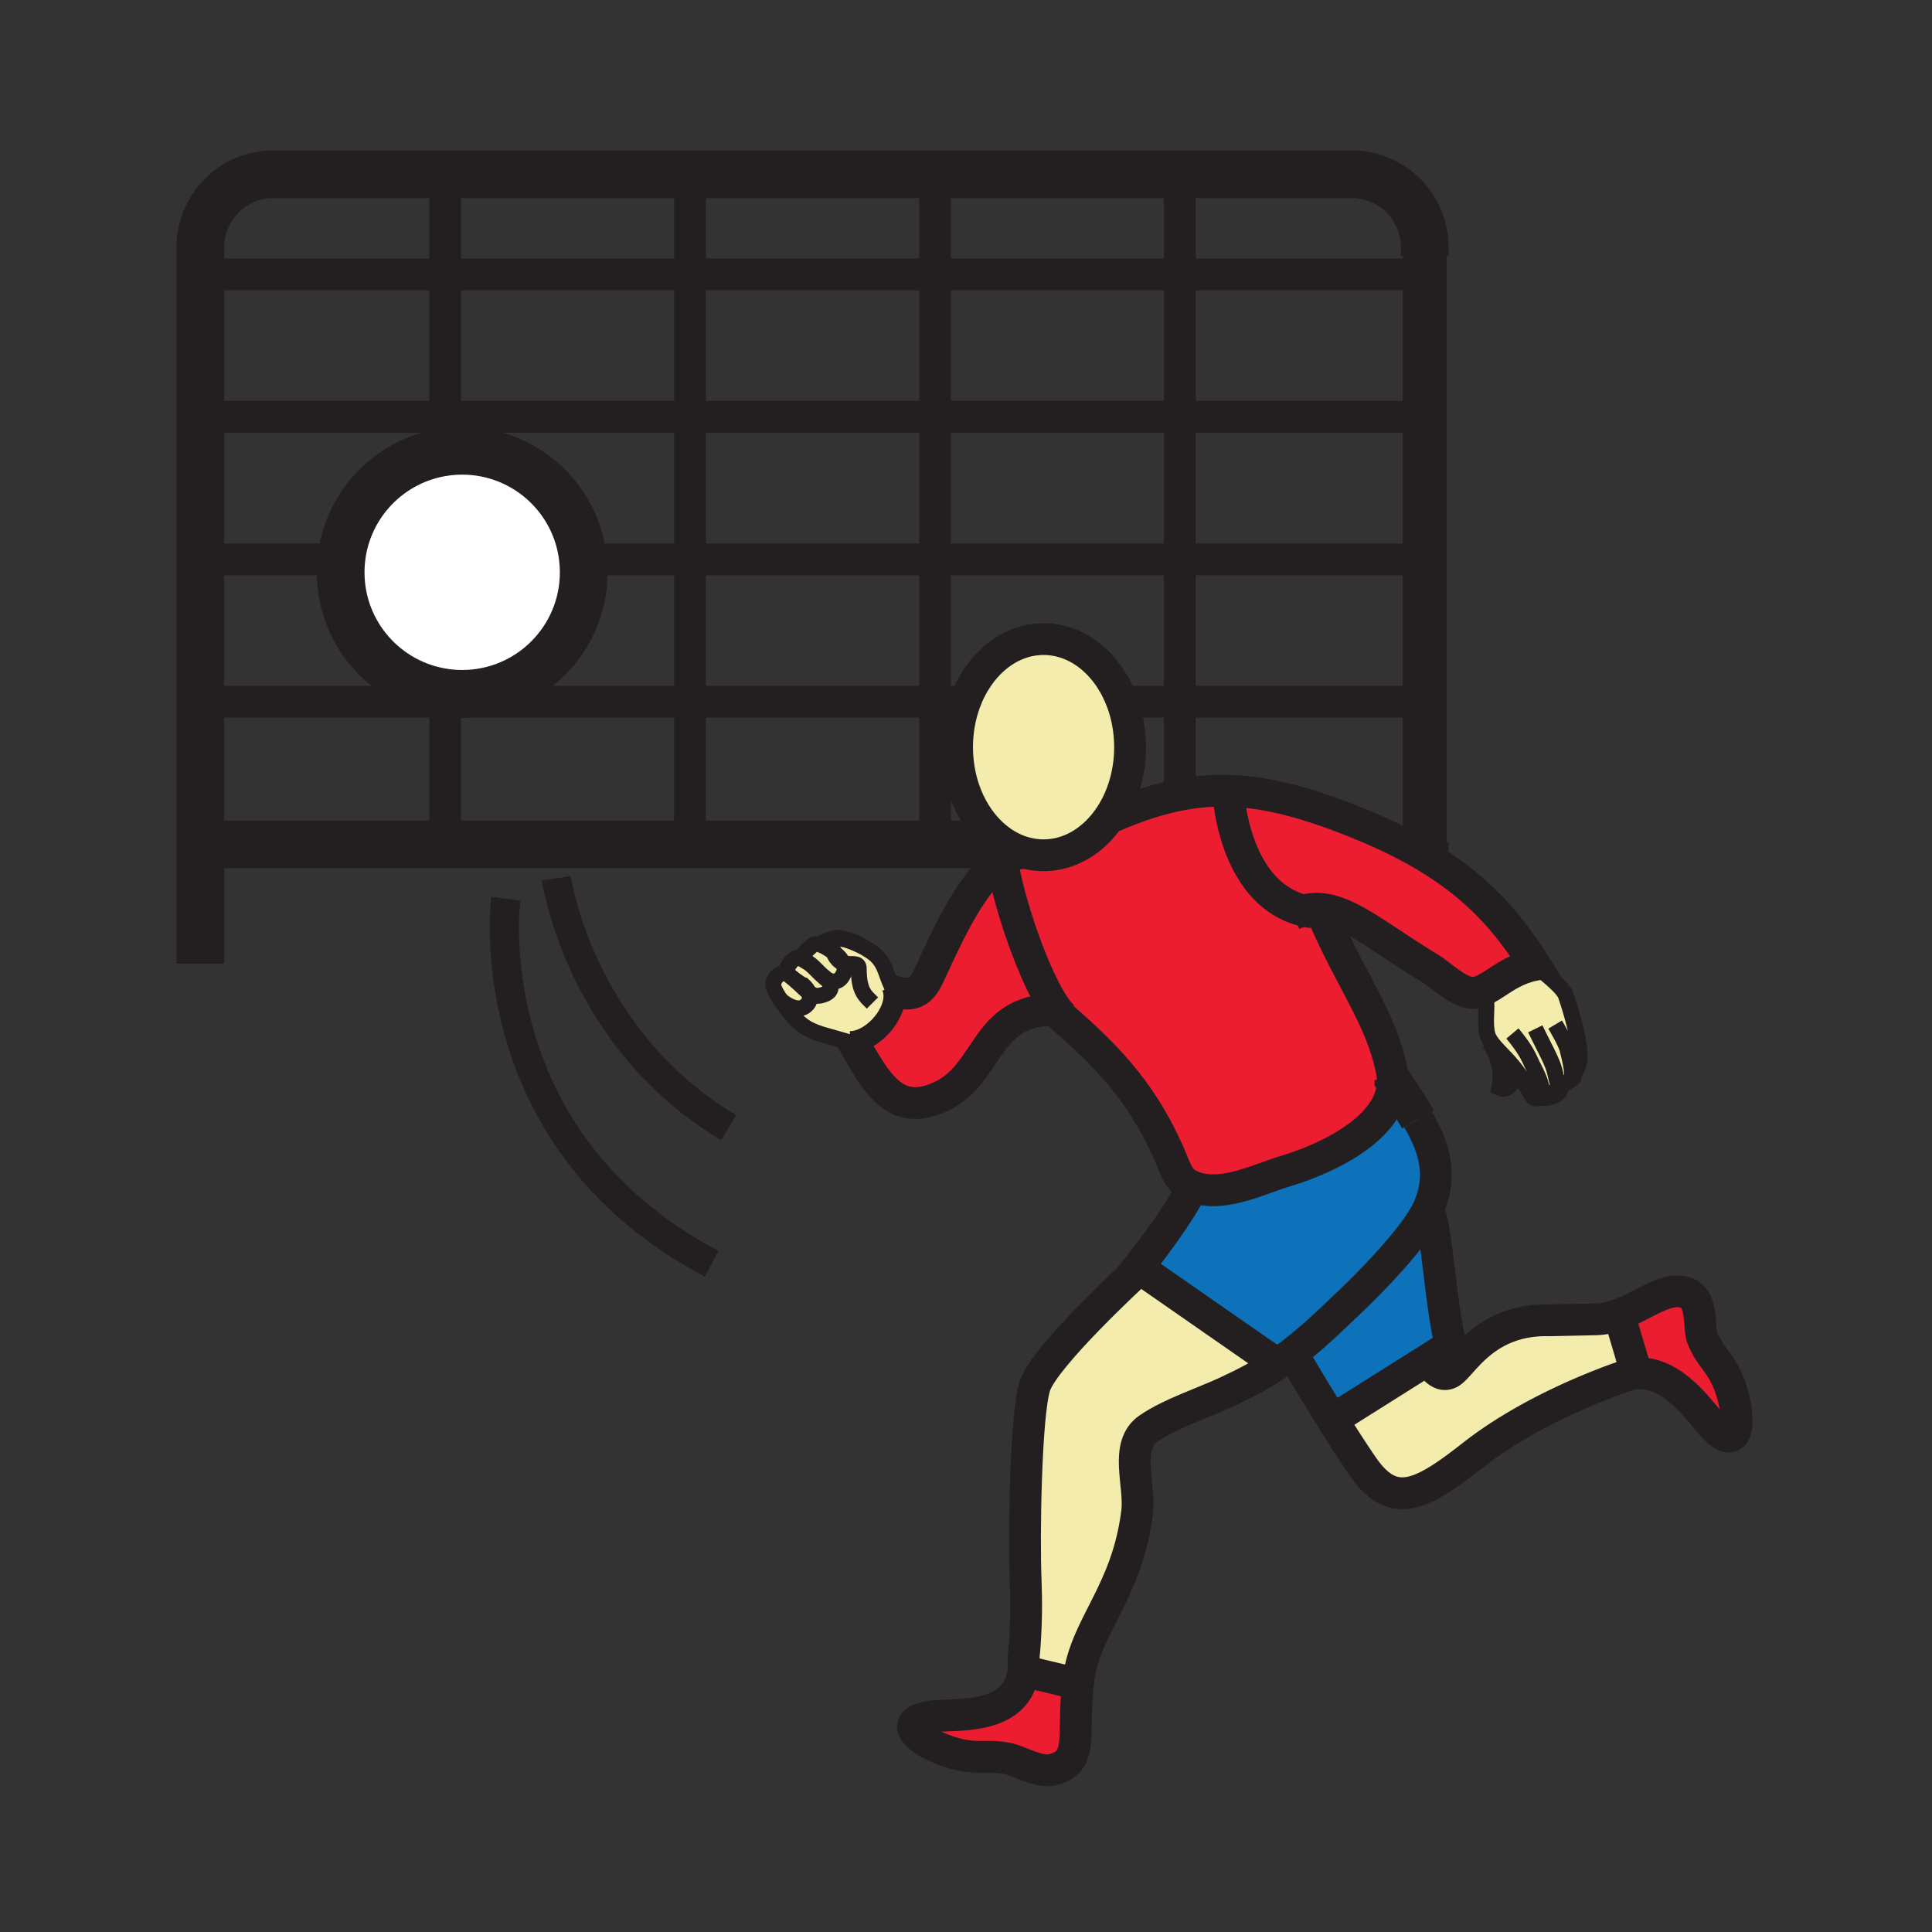 <?xml version="1.0"?><svg xmlns="http://www.w3.org/2000/svg" width="850.394" height="850.394" viewBox="0 0 850.394 850.394" overflow="visible"><rect x="0" y="0" width="850.394" height="850.394" fill="#333333" stroke="none"/><path d="M582.77 403.95c12.021 27.91 25.5 44.74 29.9 67.729.23 1.24.37 2.46.39 3.65.54 20.42-27.93 34.38-46.979 40.06-10.89 3.24-25.59 10.71-37.85 7.92-1.57-.359-2.891-.79-4.021-1.3-6.11-2.74-6.7-7.75-10.28-15.63-12.58-27.67-28.06-42.88-50.149-61.93.33-.01.66-.01 1-.01l.25-.19c-9.431-12.7-21.471-47.67-23.91-65.61 3.24-2.18 6.59-3.34 9.979-3l.08-.28c2.63.72 5.36 1.1 8.16 1.1 11.79 0 22.33-6.7 29.311-17.22l.6.4c10.93-4.76 20.94-8.1 30.85-9.94 6.851-1.26 13.65-1.81 20.67-1.62l-.039 1.41s2.229 43.51 32.96 51.29c3.25-.87 6.39-.98 9.569-.46l-.491 3.631z" fill="#ed1d31"></path><path d="M573.69 400.78c-30.73-7.78-32.96-51.29-32.96-51.29l.039-1.41c16.79.47 34.86 5.21 57.931 14.64 10 4.09 18.67 8.3 26.29 12.67 24.89 14.29 38.569 30.29 50.609 49.29-10.31 2.08-16.029 7.74-21.619 10.629-1.57.811-3.131 1.41-4.78 1.641-6.41.92-14.811-7.7-19.66-10.641-21.25-12.859-34.05-24.02-46.28-25.99-3.18-.519-6.32-.409-9.57.461z" fill="#ed1d31"></path><path d="M494.05 309.3c2.16 5.97 3.36 12.6 3.36 19.58 0 11.54-3.29 22.13-8.76 30.36-6.98 10.52-17.521 17.22-29.311 17.22-2.8 0-5.53-.38-8.16-1.1-3.84-1.05-7.47-2.82-10.79-5.2-11.42-8.21-19.12-23.62-19.12-41.28 0-6.98 1.2-13.61 3.36-19.58 5.98-16.51 19.271-28 34.71-28 15.441 0 28.741 11.49 34.711 28zM561.65 600.05l.35.53c-6.85 4.6-13.59 8.18-21.67 11.939-11.021 5.141-25.13 9.62-34.79 16.271-10.87 7.47-3.521 24.81-5.021 36.81-4.43 35.4-22.529 49.471-25.739 73.2-.101.78-.2 1.54-.29 2.29l-1.11-.12-20.11-4.819-2.859-.36c.27-1.98.33-4.16.16-6.57 0 0 1.68-14.149.88-33.45-.811-19.31 0-72.8 4.02-85.67 4.021-12.869 44.24-49.869 44.24-49.869l1.521-2.19 60.418 42.008zM719.52 601.82l.15 2.779c-.65.061-1.31.15-1.979.271 0 0-39.721 12.35-69.57 35.8-22.53 17.69-34.99 24.13-48.271 4.82-4.26-6.2-8.949-13.49-13.369-20.55l42.14-26.54c1.46 2.619 5.399 8.529 9.84 5.67 5.63-3.62 15.29-23.73 43.84-22.92l19.46-.431c3.78 0 7.37-.84 10.79-2.08l.53 1.46 6.439 21.721z" fill="#f4ecad" class="aac-skin-fill"></path><path d="M628.62 598.4l-42.14 26.54a1241.94 1241.94 0 0 1-17.381-28.75l-.359-.471c5.83-4.46 12.04-9.89 19.45-16.989l1.229-1.221c17.32-16 34.54-34.99 39.25-45.52 4.19 11.29 5.63 44.96 10 60.08L628.62 598.4z" fill="#0d72ba"></path><path d="M624.16 492.69c7.06 12.22 11.12 24.529 4.51 39.3-4.71 10.529-21.93 29.52-39.25 45.52l-1.229 1.221c-7.41 7.1-13.62 12.529-19.45 16.989a135.23 135.23 0 0 1-6.74 4.86l-.35-.53-60.42-42.01-.311-.22s15.24-19.19 21.55-30.82l1.74-4.99c1.13.51 2.45.94 4.021 1.3 12.26 2.79 26.96-4.68 37.85-7.92 19.05-5.68 47.52-19.64 46.979-40.06 3.83 5.92 7.8 11.64 11.1 17.36z" fill="#0d72ba"></path><path d="M719.52 601.82l-6.44-21.72-.53-1.46c11.45-4.12 21.061-12.729 29.681-9.56 7.64 2.82 5.22 15.17 7.14 19.91 3.27 8.069 7.01 9.89 10.61 17.66 6.729 14.54 7 36.92-7.721 19.069-7.09-8.609-17.91-22.42-32.59-21.12l-.15-2.779zM473.38 740.97l1.11.12c-2.71 23.23 2.75 34.141-11.04 37.84-5.84 1.57-14.16-3.47-19.13-4.66-8.471-2.029-12.13-.039-20.541-1.64-15.74-2.96-34.12-15.76-11.03-17.35 10.61-.74 34.95 1.09 37.66-19.49l2.859.36 20.112 4.82zM375.84 459.36c-.15-.24-.29-.48-.43-.73 9.73-1.08 19.76-13.3 18.12-22.17 12.45 3.44 13.5-3.46 19.16-15.35 4.58-9.62 15.62-33.91 28.43-42.47 2.439 17.94 14.479 52.91 23.91 65.61l-.25.19c-.34 0-.67 0-1 .01-30.511.3-28.261 27.88-49.22 38-20.67 9.98-28.74-5.99-38.72-23.09z" fill="#ed1d31"></path><path d="M684.72 480.34c-1.62 1.271-4.21 1.76-5.569 1.57l-.32-.08c-.38 1.58-2.34 2.25-3.811 1.22-1.399-.97-2.81-5.359-7.409-11.55-.83-1.1-1.75-2.27-2.801-3.48-2.939-3.399-6.27-6.35-8.35-9.27-.95-1.32-1.63-2.64-1.9-4-1.1-5.53.24-9.92-.579-19.44 5.59-2.89 11.31-8.55 21.619-10.629 3.45 3.1 11.261 8.86 13.36 12.85.44.84 6.54 18.979 6.41 28.18-.03 1.88-1.34 5.11-2.311 6.75-.029.89-.359 2.15-1.77 3.021-2.05 1.239-4.37 2.81-5.49 1.359.111.729.211 2.509-1.079 3.499z" fill="#f4ecad" class="aac-skin-fill"></path><path d="M659.96 478.88c1.33-6.979-.17-13.88-4.2-19.63l.7-.5c2.08 2.92 5.41 5.87 8.35 9.27a65.182 65.182 0 0 1 2.801 3.48c-.711 3.78-3.671 9.37-7.651 7.38zM356 436.86c1.08 2.54.26 4.899-1.96 6.29-3.53 2.229-8.97-1.521-10.56-3.15-1.19-1.79-2.47-3.93-2.96-5.42-.8-2.4 1.48-6.14 4.31-6.14h.04c2.21.02 2.59 1.1 5.25 3.09 0 0 .01.01.02.01 2.51 2.15 4.21 4.08 5.86 5.32zM356.88 416.68c2.23-1.99 4.63-.74 4.98-.55l.02-.04c1.13.51 3.11 1.58 5.01 3.03.56 1.66 1.49 3.05 2.83 4.05.44.33.9.56 1.38.72.71 1.49.9 3.09.19 4.75-2.11 4.91-6.21 3.271-7.35 2.41-.28-.28-.58-.53-.88-.75-2.91-2.09-5.22-5.62-8.46-7.2-.56-.27-.93-.58-1.14-.91-1.05-1.58 1.45-3.73 3.42-5.51z" fill="#f4ecad" class="aac-skin-fill"></path><path d="M355.75 452.88c-4.47-2.37-7.9-6.72-10.77-10.71-.42-.58-.95-1.34-1.5-2.17 1.59 1.63 7.03 5.38 10.56 3.15 2.22-1.391 3.04-3.75 1.96-6.29 2 1.52 3.91 2.029 7.06.739 3.8-1.55 2.78-4.659.88-6.55 1.14.86 5.24 2.5 7.35-2.41.71-1.659.52-3.26-.19-4.75-.86-1.81-2.5-3.45-4.21-4.77-.48-1.37-.7-2.93-.7-4.61 0-1.57 2.92-1.61 6.01-.96.02 0 .03.01.04.01 2.51.81 4.63 1.69 6.4 2.55 4.46 2.17 6.7 4.22 7.22 4.73 4.01 3.91 4.19 8.68 7.03 13.98l.16-.07c.22.55.38 1.12.48 1.71 1.64 8.87-8.39 21.09-18.12 22.17.14.25.28.49.43.73-11.81-3.549-15.33-3.989-20.09-6.479z" fill="#f4ecad" class="aac-skin-fill"></path><path d="M349.42 422.28c1.4-1.02 3.2-.46 4.04-.09.21.33.58.64 1.14.91 3.24 1.58 5.55 5.11 8.46 7.2.3.22.6.47.88.75 1.9 1.891 2.92 5-.88 6.55-3.15 1.29-5.06.78-7.06-.739-.44-1.011-1.17-2.04-2.25-3.051l-.02.021a32.03 32.03 0 0 1-3.59-2.29c-.01 0-.02-.01-.02-.01-2.66-1.99-3.04-3.07-5.25-3.09h-.04l1.05-.561c.24-1.55 1.61-4.23 3.54-5.6z" fill="#f4ecad" class="aac-skin-fill"></path><path d="M256.63 246.23c.2 1.87.3 3.76.3 5.68 0 29.54-23.95 53.49-53.49 53.49-2.55 0-5.05-.18-7.5-.53v-58.64h60.69z" fill="#fff"></path><path d="M256.63 246.23c.2 1.87.3 3.76.3 5.68 0 29.54-23.95 53.49-53.49 53.49-2.55 0-5.05-.18-7.5-.53v-58.64h60.69zM256.63 246.23h-60.69v-47.28c2.45-.35 4.95-.53 7.5-.53 27.62 0 50.36 20.93 53.19 47.81zM195.94 246.23v58.64c-26-3.64-46-25.96-46-52.96 0-1.92.1-3.81.3-5.68h45.7zM195.94 198.95v47.28h-45.7c2.57-24.4 21.55-43.9 45.7-47.28z" fill="#fff"></path><g fill="none" stroke="#231f20"><path d="M494.05 309.3c2.16 5.97 3.36 12.6 3.36 19.58 0 11.54-3.29 22.13-8.76 30.36-6.98 10.52-17.521 17.22-29.311 17.22-2.8 0-5.53-.38-8.16-1.1-3.84-1.05-7.47-2.82-10.79-5.2-11.42-8.21-19.12-23.62-19.12-41.28 0-6.98 1.2-13.61 3.36-19.58 5.98-16.51 19.271-28 34.71-28 15.441 0 28.741 11.49 34.711 28zM451.1 375.64c-3.39-.34-6.739.82-9.979 3-12.811 8.56-23.85 32.85-28.43 42.47-5.66 11.89-6.71 18.791-19.16 15.35-.71-.2-1.45-.43-2.24-.69M374.51 457.11c.3.51.6 1.02.9 1.52.14.25.28.49.43.73 9.98 17.1 18.05 33.069 38.72 23.09 20.959-10.12 18.709-37.7 49.22-38 .33-.01.66-.01 1-.01" stroke-width="14"></path><path d="M460.33 441.48c1.17 1 2.32 1.989 3.45 2.97 22.09 19.05 37.569 34.26 50.149 61.93 3.58 7.88 4.17 12.89 10.28 15.63 1.13.51 2.45.94 4.021 1.3 12.26 2.79 26.96-4.68 37.85-7.92 19.05-5.68 47.52-19.64 46.979-40.06-.02-1.19-.159-2.41-.39-3.65-4.4-22.989-17.88-39.819-29.9-67.729" stroke-width="14"></path><path d="M489.25 359.64c10.93-4.76 20.94-8.1 30.85-9.94 6.851-1.26 13.65-1.81 20.67-1.62 16.79.47 34.86 5.21 57.931 14.64 10 4.09 18.67 8.3 26.29 12.67 24.89 14.29 38.569 30.29 50.609 49.29-10.31 2.08-16.029 7.74-21.619 10.629-1.57.811-3.131 1.41-4.78 1.641-6.41.92-14.811-7.7-19.66-10.641-21.25-12.859-34.05-24.02-46.28-25.99-3.18-.52-6.319-.41-9.569.46-1.57.42-3.171 1.01-4.801 1.8" stroke-width="14"></path><path d="M624.16 492.69c-3.3-5.721-7.271-11.44-11.101-17.36 0-.01-.01-.01-.01-.021" stroke-width="16.087"></path><path d="M499.71 560.23s-40.22 37-44.24 49.869c-4.02 12.87-4.83 66.36-4.02 85.67.8 19.301-.88 33.45-.88 33.45.17 2.41.109 4.59-.16 6.57-2.71 20.58-27.05 18.75-37.66 19.49-23.09 1.59-4.71 14.39 11.03 17.35 8.411 1.601 12.07-.39 20.541 1.64 4.97 1.19 13.29 6.23 19.13 4.66 13.79-3.699 8.33-14.609 11.04-37.84.09-.75.189-1.51.29-2.29 3.21-23.729 21.31-37.8 25.739-73.2 1.5-12-5.85-29.34 5.021-36.81 9.66-6.65 23.77-11.13 34.79-16.271 8.08-3.76 14.82-7.34 21.67-11.939 2.22-1.5 4.45-3.1 6.74-4.86 5.83-4.46 12.04-9.89 19.45-16.989l1.229-1.221c17.32-16 34.54-34.99 39.25-45.52 6.61-14.771 2.55-27.08-4.51-39.3" stroke-width="14"></path><path d="M628.67 531.99c4.19 11.29 5.63 44.96 10 60.08l-10.05 6.33-42.14 26.54-.7.439M440.99 377.64c.04.33.08.66.13 1 2.439 17.94 14.479 52.91 23.91 65.61 1.37 1.84 2.68 3.21 3.899 4" stroke-width="14"></path><path d="M372.2 413.55c-.59-.19-1.2-.37-1.83-.55-3.22-.92-10.22 2.35-8.56 3.06.02.01.05.02.07.03 1.13.51 3.11 1.58 5.01 3.03 1.71 1.32 3.35 2.96 4.21 4.77.71 1.49.9 3.09.19 4.75-2.11 4.91-6.21 3.271-7.35 2.41a.555.555 0 0 1-.08-.06M392.89 434.82c-2.84-5.301-3.02-10.07-7.03-13.98-.52-.51-2.76-2.56-7.22-4.73-1.77-.86-3.89-1.74-6.4-2.55" stroke-width="7"></path><path d="M361.9 416.16s-.01-.01-.04-.03c-.35-.19-2.75-1.44-4.98.55-1.97 1.78-4.47 3.93-3.42 5.51.21.33.58.64 1.14.91 3.24 1.58 5.55 5.11 8.46 7.2.3.22.6.47.88.75 1.9 1.891 2.92 5-.88 6.55-3.15 1.29-5.06.78-7.06-.739-1.65-1.24-3.35-3.17-5.86-5.32" stroke-width="7"></path><path d="M353.93 422.42s-.18-.1-.47-.23c-.84-.37-2.64-.93-4.04.09-1.93 1.37-3.3 4.05-3.54 5.6M382.5 461.43c-2.48-.79-4.69-1.47-6.66-2.069-11.81-3.551-15.33-3.99-20.09-6.48-4.47-2.37-7.9-6.72-10.77-10.71-.42-.58-.95-1.34-1.5-2.17-1.19-1.79-2.47-3.93-2.96-5.42-.8-2.4 1.48-6.14 4.31-6.14h.04c2.21.02 2.59 1.1 5.25 3.09 0 0 .01.01.02.01.89.66 2.04 1.43 3.59 2.29" stroke-width="7"></path><path d="M352.81 432.99c.34.27.65.54.94.819 1.08 1.011 1.81 2.04 2.25 3.051 1.08 2.54.26 4.899-1.96 6.29-3.53 2.229-8.97-1.521-10.56-3.15" stroke-width="7"></path><path d="M675.6 424.68c3.45 3.1 11.261 8.86 13.36 12.85.44.84 6.54 18.979 6.41 28.18-.03 1.88-1.34 5.11-2.311 6.75-.54.9-.979 1.32-1.05.76-.229-1.76.24-2.17-2.1-11.51-.69-2.83-5.4-10.729-5.4-10.729" stroke-width="7" stroke-miterlimit="10"></path><path d="M692.96 471.4s.12.439.1 1.06c-.029.89-.359 2.15-1.77 3.021-2.05 1.239-4.37 2.81-5.49 1.359-.2-.25-.359-.59-.479-1.05-.86-3.5-.9-5.66-4.24-12.26-2.1-4.13-5.311-10.681-5.311-10.681" stroke-width="7" stroke-miterlimit="10"></path><path d="M685.74 476.52s.029.12.06.32c.11.73.21 2.51-1.08 3.5-1.62 1.271-4.21 1.76-5.569 1.57" stroke-width="9.652" stroke-miterlimit="10"></path><path d="M653.81 433.52c.07.62.12 1.211.171 1.79.819 9.521-.521 13.91.579 19.44.271 1.36.95 2.68 1.9 4 2.08 2.92 5.41 5.87 8.35 9.27a65.182 65.182 0 0 1 2.801 3.48c4.6 6.19 6.01 10.58 7.409 11.55 1.471 1.03 3.431.36 3.811-1.22.1-.37.1-.8-.021-1.271-.689-2.8.091-3.27-4.119-11.409-1.341-2.58-2.29-6.25-8.98-14.24" stroke-width="7" stroke-miterlimit="10"></path><path d="M374.19 458.71c.41-.01.81-.03 1.22-.08 9.73-1.08 19.76-13.3 18.12-22.17-.1-.59-.26-1.16-.48-1.71-.11-.3-.24-.6-.39-.89" stroke-width="9.652" stroke-miterlimit="10"></path><path d="M655.38 458.71c.13.18.26.36.38.54 4.03 5.75 5.53 12.65 4.2 19.63 3.98 1.99 6.94-3.6 7.65-7.38.029-.17.06-.33.08-.49M378.64 416.11c-1.23-1-3.87-2.01-6.4-2.55-.01 0-.02-.01-.04-.01-3.09-.65-6.01-.61-6.01.96 0 1.68.22 3.24.7 4.61.56 1.66 1.49 3.05 2.83 4.05.44.33.9.56 1.38.72 3.15 1.11 6.88-.66 6.88 2.33 0 10.33 2.94 12.141 6.05 15.261" stroke-width="7"></path><path d="M628.01 597.23s.21.47.61 1.17c1.46 2.619 5.399 8.529 9.84 5.67 5.63-3.62 15.29-23.73 43.84-22.92l19.46-.431c3.78 0 7.37-.84 10.79-2.08 11.45-4.12 21.061-12.729 29.681-9.56 7.64 2.82 5.22 15.17 7.14 19.91 3.27 8.069 7.01 9.89 10.61 17.66 6.729 14.54 7 36.92-7.721 19.069-7.09-8.609-17.91-22.42-32.59-21.12-.65.061-1.31.15-1.979.271 0 0-39.721 12.35-69.57 35.8-22.53 17.69-34.99 24.13-48.271 4.82-4.26-6.2-8.949-13.49-13.369-20.55a1241.94 1241.94 0 0 1-17.381-28.75M561.65 600.05l-60.42-42.01-.311-.22s15.24-19.19 21.55-30.82M540.73 349.49s2.229 43.51 32.96 51.29c1.3.34 2.64.6 4.04.8M453.27 736.15l20.11 4.82M713.08 580.1l6.44 21.72" stroke-width="14"></path><path stroke-width="21" d="M627.1 370.68v3.95M88.18 116.7v-7.84c0-17.77 14.4-32.17 32.17-32.17H594.93c17.771 0 32.17 14.4 32.17 32.17v3.82M88.18 424.17v-52.49M438.71 371.68H88.18V116.7"></path><path stroke-width="19.305" d="M627.1 120.78V370.68l-2.41 1M627.1 112.68v8.1"></path><path stroke-width="14" d="M497.6 308.88h129.5M88.18 308.88h334.21M256.63 246.23H627.1M88.18 246.23h62.06M88.18 183.43H627.1M88.18 120.78H627.1M519.34 70.85v274.69M411.58 70.85v300.83M303.7 70.85v300.83M195.94 304.87v66.81M195.94 70.85V198.95"></path><path d="M256.63 246.23c.2 1.87.3 3.76.3 5.68 0 29.54-23.95 53.49-53.49 53.49-2.55 0-5.05-.18-7.5-.53-26-3.64-46-25.96-46-52.96 0-1.92.1-3.81.3-5.68 2.57-24.4 21.55-43.9 45.7-47.28 2.45-.35 4.95-.53 7.5-.53 27.62 0 50.36 20.93 53.19 47.81z" stroke-width="21"></path><path d="M222.63 395.59s-14.02 105.5 90.63 160.68M244.9 386.57s9.62 70.14 75.83 109.831" stroke-width="12.87"></path></g><path fill="none" d="M0 0h850.394v850.394H0z"></path></svg>